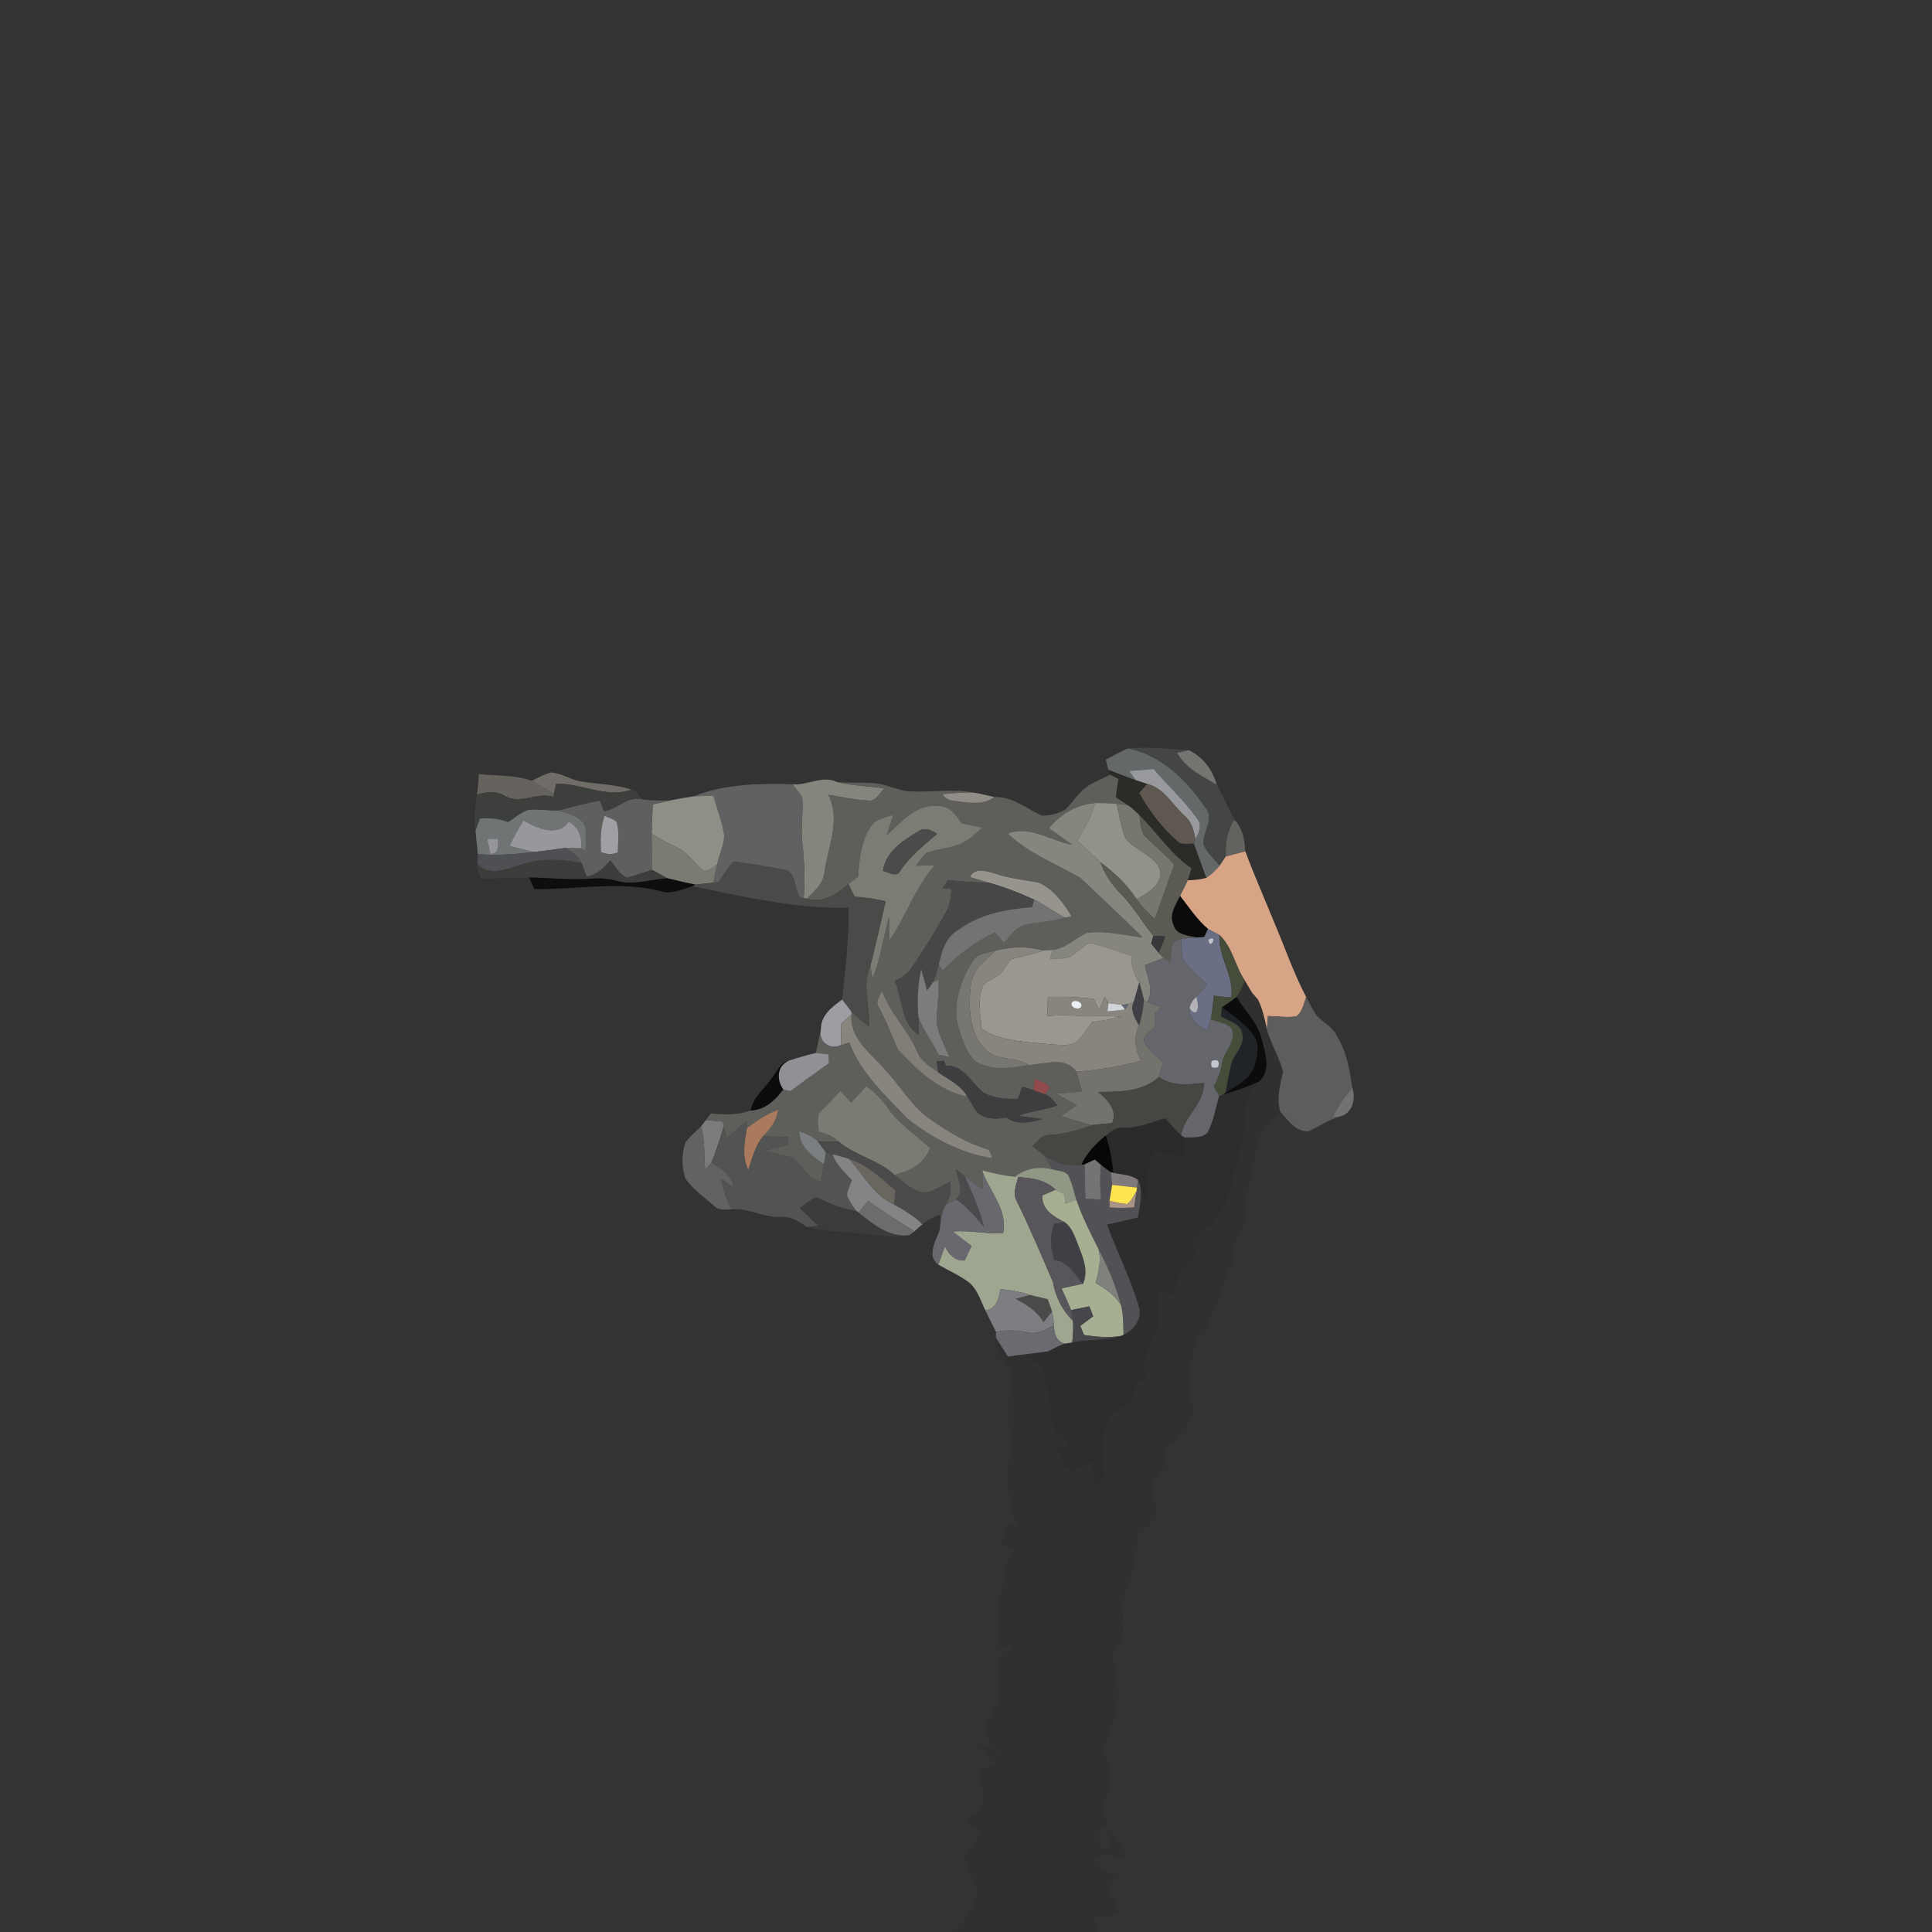 <?xml version="1.0" encoding="UTF-8" ?>
<!DOCTYPE svg PUBLIC "-//W3C//DTD SVG 1.1//EN" "http://www.w3.org/Graphics/SVG/1.1/DTD/svg11.dtd">
<svg width="512pt" height="512pt" viewBox="0 0 512 512" version="1.1" xmlns="http://www.w3.org/2000/svg">
<rect x="0" y="0" width="512" height="512" fill="#333333" stroke="none"/>
<g id="#444545ff">
<path fill="#444545" opacity="1.00" d=" M 298.85 198.35 C 304.24 197.86 309.66 198.43 315.05 198.80 C 314.27 198.97 312.72 199.32 311.94 199.49 C 314.16 203.59 318.59 205.68 322.44 207.95 C 324.19 210.95 325.48 214.18 327.13 217.23 C 325.19 220.11 324.75 223.57 324.85 226.97 C 324.32 227.79 323.77 228.60 323.22 229.41 C 321.69 227.65 319.90 226.02 318.94 223.85 C 318.53 220.85 321.31 217.91 320.08 215.02 C 315.06 207.39 308.18 200.19 298.85 198.35 Z" />
</g>
<g id="#656868ff">
<path fill="#656868" opacity="1.00" d=" M 293.03 201.31 C 294.95 200.29 296.87 199.26 298.85 198.35 C 308.18 200.19 315.06 207.39 320.08 215.02 C 321.31 217.91 318.53 220.85 318.94 223.85 C 319.90 226.02 321.69 227.65 323.22 229.41 C 322.21 230.67 320.99 231.74 319.67 232.66 C 318.58 229.61 317.46 226.58 316.35 223.54 L 316.80 222.49 C 317.65 220.72 318.75 218.64 317.19 216.89 C 313.86 212.13 309.47 208.22 305.73 203.79 C 303.57 203.98 301.40 204.15 299.25 204.31 C 299.83 205.12 300.41 205.94 301.00 206.77 C 298.54 205.92 296.12 204.94 293.69 204.01 C 293.45 203.11 293.23 202.21 293.03 201.31 Z" />
</g>
<g id="#757471fd">
<path fill="#757471" opacity="1.00" d=" M 311.94 199.49 C 312.72 199.32 314.27 198.97 315.05 198.80 C 318.78 200.60 321.35 203.99 322.44 207.95 C 318.59 205.68 314.16 203.59 311.94 199.49 Z" />
</g>
<g id="#98999cff">
<path fill="#98999c" opacity="1.00" d=" M 299.25 204.31 C 301.40 204.15 303.57 203.98 305.73 203.79 C 309.47 208.22 313.86 212.13 317.19 216.89 C 318.75 218.64 317.65 220.72 316.80 222.49 C 316.43 220.15 315.76 217.78 313.90 216.19 C 310.69 213.29 308.51 208.86 304.02 207.77 C 303.01 207.43 302.00 207.10 301.00 206.77 C 300.41 205.94 299.83 205.12 299.25 204.31 Z" />
</g>
<g id="#2b2b27ff">
<path fill="#2b2b27" opacity="1.00" d=" M 293.69 204.01 C 296.12 204.94 298.54 205.92 301.00 206.77 C 302.00 207.10 303.01 207.43 304.02 207.77 C 303.32 208.56 302.61 209.36 301.92 210.16 C 304.62 214.91 307.94 219.38 312.10 222.95 C 313.25 224.08 314.93 223.45 316.35 223.54 C 317.46 226.58 318.58 229.61 319.67 232.66 C 318.06 233.08 316.41 233.26 314.76 233.29 C 315.09 232.23 315.42 231.18 315.73 230.12 C 310.22 226.35 306.59 220.65 301.93 215.99 C 300.98 215.06 300.01 214.16 298.92 213.41 C 297.85 212.66 296.76 211.96 295.68 211.25 C 295.91 209.65 296.15 208.04 296.38 206.44 C 295.84 206.16 294.76 205.62 294.22 205.34 C 294.09 205.01 293.82 204.34 293.69 204.01 Z" />
</g>
<g id="#66635ffe">
<path fill="#66635f" opacity="1.00" d=" M 126.90 205.14 C 131.57 205.68 136.42 205.30 140.92 206.93 C 142.93 208.00 144.89 209.15 146.81 210.38 C 146.78 210.58 146.72 210.98 146.69 211.19 C 142.34 209.78 137.91 213.32 133.79 210.91 C 131.50 209.49 128.86 209.87 126.41 210.58 C 126.65 208.77 126.76 206.95 126.90 205.14 Z" />
</g>
<g id="#726f6af8">
<path fill="#726f6a" opacity="0.97" d=" M 140.92 206.93 C 142.56 206.09 144.20 205.20 145.99 204.71 C 148.83 204.86 151.25 206.68 154.05 207.10 C 158.48 207.84 163.06 207.83 167.37 209.25 C 160.71 211.68 154.10 207.47 147.34 207.73 C 147.15 208.61 146.97 209.49 146.81 210.38 C 144.89 209.15 142.93 208.00 140.92 206.93 Z" />
</g>
<g id="#84857cff">
<path fill="#84857c" opacity="1.00" d=" M 209.97 207.84 C 214.04 208.23 217.85 205.36 221.81 207.23 C 225.91 208.27 230.18 208.29 234.35 208.91 C 233.06 210.18 232.18 212.56 229.99 212.15 C 226.47 211.98 223.03 211.17 219.56 210.65 C 222.93 217.39 219.38 224.49 218.48 231.35 C 218.13 234.26 215.82 236.25 213.83 238.15 L 213.00 238.06 C 213.37 233.06 213.17 228.03 212.59 223.05 C 212.13 219.18 212.96 215.29 212.60 211.42 C 211.89 210.11 210.89 209.00 209.97 207.84 Z" />
</g>
<g id="#5e5e5bff">
<path fill="#5e5e5b" opacity="1.00" d=" M 287.72 208.71 C 289.71 207.29 292.01 206.37 294.22 205.34 C 294.76 205.62 295.84 206.16 296.38 206.44 C 296.15 208.04 295.91 209.65 295.68 211.25 C 296.76 211.96 297.85 212.66 298.92 213.41 C 297.90 213.23 296.88 213.10 295.86 213.00 C 293.97 212.87 292.08 212.80 290.18 212.82 C 285.37 213.19 281.01 215.78 277.99 219.48 C 280.04 220.93 282.10 222.38 284.13 223.87 C 278.47 222.89 272.94 218.61 267.11 220.91 C 272.59 226.19 279.87 228.90 286.34 232.67 C 291.83 237.92 297.44 243.05 302.82 248.43 C 297.93 247.87 293.02 246.54 288.09 247.20 C 284.99 248.54 282.55 251.27 279.07 251.74 C 278.18 251.81 277.29 251.85 276.40 251.89 C 272.34 250.72 268.07 250.86 264.00 251.90 C 261.83 252.54 259.03 252.56 257.77 254.78 C 254.25 260.15 252.16 267.06 254.34 273.36 C 255.61 276.73 256.68 281.24 260.69 282.26 C 264.55 283.66 268.69 282.97 272.61 282.23 C 276.80 282.11 282.28 279.76 285.23 284.00 C 285.78 285.74 286.24 287.50 286.72 289.27 C 284.39 289.53 282.05 289.71 279.71 289.78 C 281.61 290.77 283.48 291.82 285.36 292.88 C 283.98 293.84 282.61 294.81 281.24 295.78 C 283.93 296.58 286.61 297.48 289.35 298.17 C 285.67 299.66 281.82 300.57 277.86 300.79 C 275.94 300.77 274.91 302.61 273.66 303.76 C 274.69 304.56 275.72 305.38 276.75 306.20 C 277.54 307.41 278.27 308.67 279.02 309.92 C 275.46 309.00 271.81 309.55 268.91 311.85 C 266.01 311.55 263.17 310.93 260.37 310.19 L 260.49 310.83 C 260.52 312.29 260.49 313.75 260.48 315.21 C 258.87 314.05 257.23 312.91 255.65 311.71 C 254.87 311.08 254.10 310.45 253.33 309.83 C 253.80 312.44 255.78 315.63 253.35 317.83 C 252.43 318.33 251.50 318.79 250.59 319.29 C 251.77 317.44 252.23 315.33 251.75 313.18 C 249.87 314.19 247.99 315.25 245.96 315.95 C 242.29 316.43 239.72 313.33 237.05 311.37 C 241.05 310.39 245.04 308.37 246.48 304.23 C 242.71 300.77 238.26 297.94 235.31 293.66 C 233.74 291.38 231.79 289.41 229.51 287.84 C 228.26 289.34 226.90 290.76 225.55 292.18 C 224.59 291.13 223.64 290.09 222.68 289.05 C 221.10 290.93 219.33 292.65 217.61 294.40 C 216.11 295.82 217.01 298.11 216.95 299.91 C 218.90 300.37 220.79 301.12 222.26 302.54 C 220.42 302.53 218.58 302.53 216.75 302.52 C 215.39 301.14 213.59 300.39 211.80 299.76 C 211.82 303.91 215.22 306.44 218.33 308.51 C 218.08 310.05 217.86 311.60 217.62 313.15 C 214.06 312.65 212.72 308.95 210.18 306.94 C 207.63 306.01 204.92 305.64 202.29 305.02 C 204.41 304.45 206.55 303.90 208.68 303.38 C 208.73 302.87 208.83 301.86 208.88 301.35 C 206.66 301.26 204.44 301.19 202.22 301.14 C 204.17 299.17 205.87 296.90 206.23 294.06 C 203.20 295.21 200.51 297.02 197.93 298.96 C 197.91 298.52 197.87 297.63 197.85 297.19 C 196.01 298.63 194.25 300.15 192.50 301.70 C 192.26 300.66 192.01 299.63 191.79 298.59 C 191.74 298.26 191.63 297.59 191.57 297.25 C 190.07 297.11 188.57 296.97 187.07 296.83 C 187.39 296.40 188.03 295.53 188.35 295.09 C 191.89 295.36 195.51 295.59 198.90 294.30 C 202.75 294.16 205.40 291.59 207.59 288.71 C 208.06 288.82 209.01 289.04 209.48 289.15 C 212.86 286.65 216.24 284.17 219.68 281.76 C 219.64 281.17 219.58 279.98 219.55 279.39 C 218.43 279.26 217.32 279.14 216.20 279.05 C 216.67 276.97 217.13 274.89 217.55 272.80 C 216.87 276.13 219.91 278.32 222.86 276.94 C 223.42 276.77 224.53 276.43 225.08 276.26 C 228.08 284.42 234.72 290.30 240.50 296.48 C 247.03 301.58 254.72 305.70 262.99 306.94 C 262.78 306.39 262.35 305.28 262.13 304.72 C 256.40 303.09 251.27 299.95 246.41 296.57 C 241.35 292.96 238.35 287.34 234.06 282.96 C 230.44 278.81 225.05 275.04 225.68 268.81 L 225.59 268.04 C 227.07 269.46 228.65 270.77 230.24 272.06 C 230.70 266.60 228.24 261.09 230.70 255.81 C 230.81 256.67 231.03 258.41 231.14 259.28 C 233.55 254.12 233.96 248.36 235.64 242.96 C 235.63 245.11 235.61 247.26 235.62 249.41 C 240.05 242.94 242.50 235.25 247.73 229.31 C 246.07 229.36 244.41 229.40 242.75 229.42 C 243.71 228.22 244.46 226.78 245.76 225.91 C 248.67 224.91 251.82 224.80 254.66 223.59 C 256.83 222.59 258.54 220.88 260.32 219.34 C 258.48 218.96 256.63 218.58 254.79 218.20 C 253.42 215.91 251.56 213.48 248.57 213.59 C 242.80 212.95 238.91 217.87 235.01 221.27 C 235.57 219.49 236.15 217.72 236.72 215.95 C 234.96 216.59 233.00 216.90 231.49 218.07 C 228.28 222.03 227.74 227.35 227.41 232.25 C 226.56 232.93 225.70 233.62 224.85 234.30 C 221.79 236.97 218.09 239.40 213.83 238.15 C 215.82 236.25 218.13 234.26 218.48 231.35 C 219.38 224.49 222.93 217.39 219.56 210.65 C 223.03 211.17 226.47 211.98 229.99 212.15 C 232.18 212.56 233.06 210.18 234.35 208.91 C 230.18 208.29 225.91 208.27 221.81 207.23 C 224.87 207.57 227.95 207.30 231.02 207.50 C 234.80 207.60 238.15 209.79 241.95 209.75 C 247.36 209.93 252.81 209.03 258.18 210.06 C 255.38 210.00 252.58 210.18 249.80 210.49 C 250.47 211.58 251.61 212.17 252.87 212.24 C 256.42 212.66 260.43 213.55 263.54 211.22 C 268.33 211.05 271.99 214.29 276.10 216.15 C 278.27 216.21 280.53 215.62 282.38 214.48 C 284.31 212.70 285.59 210.29 287.72 208.71 M 257.07 232.43 C 258.74 232.93 260.41 233.43 262.09 233.93 C 258.49 233.82 254.88 233.72 251.31 233.21 C 250.80 233.93 250.29 234.66 249.79 235.39 C 250.38 235.43 251.56 235.51 252.14 235.56 C 252.08 237.70 251.83 239.88 250.69 241.75 C 247.92 246.84 244.79 251.74 241.54 256.53 C 240.54 258.20 238.83 259.18 237.13 259.99 C 239.25 264.69 238.69 271.25 243.48 274.25 C 243.48 272.73 243.48 271.21 243.40 269.70 C 244.85 273.14 247.07 276.18 248.73 279.51 C 249.69 279.71 250.64 279.90 251.60 280.10 C 250.39 277.05 248.59 274.14 248.19 270.84 C 248.26 267.09 248.89 263.36 248.75 259.60 C 248.37 259.78 247.61 260.15 247.23 260.33 C 247.89 258.80 248.38 257.20 248.80 255.58 C 249.05 255.98 249.54 256.79 249.79 257.19 C 253.83 253.08 258.50 249.61 263.68 247.07 C 264.46 247.99 265.25 248.91 266.04 249.83 C 267.84 248.01 269.39 245.46 272.11 245.00 C 275.44 244.33 278.89 244.23 282.14 243.16 C 282.59 243.08 283.49 242.94 283.94 242.86 C 281.86 239.28 279.16 235.62 275.27 233.92 C 271.35 233.21 267.35 232.79 263.56 231.47 C 261.51 230.89 258.16 229.82 257.07 232.43 M 232.92 267.01 C 234.91 270.56 236.32 274.36 237.92 278.08 C 242.89 283.49 248.82 289.09 256.23 290.63 L 256.05 290.07 C 257.15 291.64 257.83 293.48 259.12 294.93 C 261.27 296.66 264.12 296.66 266.69 296.12 C 269.51 298.22 273.02 297.55 276.13 296.55 C 274.04 296.26 271.94 296.01 269.85 295.72 C 273.19 294.37 276.84 294.25 280.19 292.95 C 279.24 291.84 278.41 290.50 276.96 290.02 C 277.28 289.51 277.91 288.49 278.23 287.98 C 277.02 287.08 275.67 286.39 274.23 285.96 C 274.14 286.69 273.96 288.16 273.87 288.89 C 272.88 288.57 271.89 288.30 270.90 288.03 C 270.53 289.09 270.16 290.14 269.79 291.20 C 266.65 291.30 263.32 291.11 260.54 289.50 C 257.39 286.96 255.39 282.22 250.70 282.46 C 250.55 282.12 250.25 281.43 250.10 281.09 C 249.64 281.14 248.73 281.25 248.27 281.30 C 248.39 282.25 248.52 283.22 248.65 284.18 C 246.56 282.72 244.17 281.30 243.14 278.84 C 240.73 273.02 235.89 268.65 233.80 262.64 C 233.10 263.99 231.84 265.49 232.92 267.01 Z" />
</g>
<g id="#3d3f3dff">
<path fill="#3d3f3d" opacity="1.00" d=" M 147.34 207.73 C 154.10 207.47 160.71 211.68 167.37 209.25 C 168.76 209.54 169.41 210.95 170.31 211.90 C 166.27 210.79 163.72 214.56 160.02 214.99 C 159.66 214.06 159.31 213.13 158.96 212.21 C 155.19 212.82 151.55 213.98 147.84 214.82 C 145.17 214.83 142.49 214.36 139.83 214.68 C 137.93 215.42 136.35 216.74 134.67 217.87 C 132.27 216.95 129.72 216.70 127.17 216.95 C 126.77 218.04 126.38 219.13 126.01 220.23 C 125.53 217.01 125.81 213.76 126.41 210.58 C 128.86 209.87 131.50 209.49 133.79 210.91 C 137.91 213.32 142.34 209.78 146.69 211.19 C 146.72 210.98 146.78 210.58 146.81 210.38 C 146.97 209.49 147.15 208.61 147.34 207.73 Z" />
</g>
<g id="#606160ff">
<path fill="#606160" opacity="1.00" d=" M 183.77 211.05 C 192.11 207.72 201.13 207.61 209.97 207.84 C 210.89 209.00 211.89 210.11 212.60 211.42 C 212.96 215.29 212.13 219.18 212.59 223.05 C 213.17 228.03 213.37 233.06 213.00 238.06 C 212.68 237.95 212.04 237.72 211.72 237.60 C 210.76 235.28 210.86 231.99 208.49 230.60 C 203.82 229.71 199.11 228.86 194.38 228.36 C 192.83 229.91 191.79 231.87 190.54 233.65 C 190.15 233.72 189.39 233.86 189.00 233.93 C 189.33 232.31 189.65 230.70 190.05 229.10 C 190.56 226.51 191.83 224.06 191.93 221.41 C 191.41 217.78 190.00 214.36 189.03 210.85 C 187.27 210.91 185.52 210.95 183.77 211.05 Z" />
</g>
<g id="#5f5851ff">
<path fill="#5f5851" opacity="1.00" d=" M 304.02 207.77 C 308.51 208.86 310.69 213.29 313.90 216.19 C 315.76 217.78 316.43 220.15 316.80 222.49 L 316.35 223.54 C 314.93 223.45 313.25 224.08 312.10 222.95 C 307.94 219.38 304.62 214.91 301.92 210.16 C 302.61 209.36 303.32 208.56 304.02 207.77 Z" />
</g>
<g id="#908c86fe">
<path fill="#908c86" opacity="1.00" d=" M 249.80 210.49 C 252.58 210.18 255.38 210.00 258.18 210.06 C 259.98 210.36 261.74 210.85 263.54 211.22 C 260.43 213.55 256.42 212.66 252.87 212.24 C 251.61 212.17 250.47 211.58 249.80 210.49 Z" />
</g>
<g id="#8e9087ff">
<path fill="#8e9087" opacity="1.00" d=" M 178.01 212.04 C 179.92 211.67 181.84 211.34 183.77 211.05 C 185.52 210.95 187.27 210.91 189.03 210.85 C 190.00 214.36 191.41 217.78 191.93 221.41 C 191.83 224.06 190.56 226.51 190.05 229.10 C 188.88 229.72 187.81 231.04 186.35 230.73 C 183.95 228.83 182.37 225.91 179.50 224.63 C 177.16 223.51 174.84 222.36 172.69 220.92 C 172.71 218.32 172.86 215.73 173.01 213.15 C 174.68 212.77 176.34 212.39 178.01 212.04 Z" />
</g>
<g id="#5f605dff">
<path fill="#5f605d" opacity="1.00" d=" M 147.84 214.82 C 151.55 213.98 155.19 212.82 158.96 212.21 C 159.31 213.13 159.66 214.06 160.02 214.99 C 163.72 214.56 166.27 210.79 170.31 211.90 C 172.87 212.12 175.45 212.28 178.01 212.04 C 176.34 212.39 174.68 212.77 173.01 213.15 C 172.86 215.73 172.71 218.32 172.69 220.92 C 172.74 224.12 172.80 227.32 172.79 230.52 C 170.58 231.20 168.43 232.04 166.18 232.58 C 164.15 231.84 163.12 229.58 161.73 228.05 C 160.04 230.00 158.12 231.86 155.49 232.36 C 155.05 231.14 154.60 229.94 154.14 228.74 C 153.33 226.82 151.50 225.76 149.82 224.72 C 151.20 224.68 152.59 224.72 153.97 224.82 C 154.26 225.00 154.85 225.37 155.15 225.55 C 155.19 223.29 155.59 220.97 155.04 218.75 C 153.62 216.21 150.40 215.61 147.84 214.82 M 160.20 216.22 C 159.17 219.32 159.05 222.59 159.30 225.82 C 160.76 226.36 162.29 226.60 163.73 225.84 C 163.75 223.18 164.19 220.42 163.40 217.83 C 162.53 216.98 161.27 216.73 160.20 216.22 Z" />
</g>
<g id="#7c7c75ff">
<path fill="#7c7c75" opacity="1.00" d=" M 235.01 221.27 C 238.91 217.87 242.80 212.95 248.57 213.59 C 251.56 213.48 253.42 215.91 254.79 218.20 C 256.63 218.58 258.48 218.96 260.32 219.34 C 258.54 220.88 256.83 222.59 254.66 223.59 C 251.82 224.80 248.67 224.91 245.76 225.91 C 244.46 226.78 243.71 228.22 242.75 229.42 C 244.41 229.40 246.07 229.36 247.73 229.31 C 242.50 235.25 240.05 242.94 235.62 249.41 C 235.61 247.26 235.63 245.11 235.64 242.96 C 233.96 248.36 233.55 254.12 231.14 259.28 C 231.03 258.41 230.81 256.67 230.70 255.81 C 232.08 250.16 233.44 244.51 234.70 238.84 C 231.99 238.23 229.25 237.77 226.48 237.65 C 225.93 236.53 225.38 235.41 224.85 234.30 C 225.70 233.62 226.56 232.93 227.41 232.25 C 227.74 227.35 228.28 222.03 231.49 218.07 C 233.00 216.90 234.96 216.59 236.72 215.95 C 236.15 217.72 235.57 219.49 235.01 221.27 M 243.39 220.32 C 239.35 222.69 234.68 225.75 233.99 230.79 C 235.50 231.15 237.69 232.74 238.65 230.65 C 241.25 226.82 244.88 223.97 248.35 220.98 C 246.86 220.03 245.04 219.09 243.39 220.32 Z" />
</g>
<g id="#86867eff">
<path fill="#86867e" opacity="1.00" d=" M 277.99 219.48 C 281.01 215.78 285.37 213.19 290.18 212.82 C 289.25 216.42 287.38 219.65 285.42 222.77 C 287.53 224.64 289.62 226.54 291.63 228.53 C 292.75 231.73 294.71 234.52 297.07 236.93 C 300.37 240.27 302.71 244.37 305.64 248.02 C 305.50 248.52 305.21 249.54 305.07 250.05 C 305.74 250.89 306.42 251.72 307.11 252.55 C 307.43 252.89 308.07 253.56 308.39 253.90 C 306.72 254.51 305.06 255.14 303.41 255.80 C 303.96 258.99 306.06 262.53 303.93 265.57 L 303.15 265.04 C 302.75 263.47 302.40 261.90 301.91 260.37 C 300.49 258.26 299.67 255.85 300.00 253.30 C 296.19 252.21 292.51 250.61 288.61 249.88 C 286.81 250.94 285.33 252.46 283.57 253.58 C 281.88 254.22 280.01 253.93 278.25 254.05 C 278.45 253.47 278.86 252.32 279.07 251.74 C 282.55 251.27 284.99 248.54 288.09 247.20 C 293.02 246.54 297.93 247.87 302.82 248.43 C 297.44 243.05 291.83 237.92 286.34 232.67 C 279.87 228.90 272.59 226.19 267.11 220.91 C 272.94 218.61 278.47 222.89 284.13 223.87 C 282.10 222.38 280.04 220.93 277.99 219.48 Z" />
</g>
<g id="#91938bff">
<path fill="#91938b" opacity="1.00" d=" M 290.18 212.82 C 292.08 212.80 293.97 212.87 295.86 213.00 C 296.71 216.03 297.08 219.21 298.26 222.14 C 300.84 225.43 305.81 226.49 307.46 230.56 C 308.21 234.41 304.08 236.75 301.22 238.33 C 298.73 234.43 295.33 231.26 291.63 228.53 C 289.62 226.54 287.53 224.64 285.42 222.77 C 287.38 219.65 289.25 216.42 290.18 212.82 Z" />
</g>
<g id="#76776eff">
<path fill="#76776e" opacity="1.00" d=" M 295.86 213.00 C 296.88 213.10 297.90 213.23 298.92 213.41 C 300.01 214.16 300.98 215.06 301.93 215.99 C 302.32 218.07 302.12 220.60 303.92 222.09 C 306.37 224.42 308.95 226.61 311.23 229.12 C 309.42 233.91 307.83 238.78 306.02 243.57 C 304.28 241.95 302.59 240.27 301.22 238.33 C 304.08 236.75 308.21 234.41 307.46 230.56 C 305.81 226.49 300.84 225.43 298.26 222.14 C 297.08 219.21 296.71 216.03 295.86 213.00 Z" />
</g>
<g id="#717475ff">
<path fill="#717475" opacity="1.00" d=" M 134.67 217.87 C 136.35 216.74 137.93 215.42 139.83 214.68 C 142.49 214.36 145.17 214.83 147.84 214.82 C 150.40 215.61 153.62 216.21 155.04 218.75 C 155.59 220.97 155.19 223.29 155.15 225.55 C 154.85 225.37 154.26 225.00 153.97 224.82 C 154.36 221.87 153.36 219.24 150.74 217.73 C 147.84 221.98 142.20 219.49 138.72 217.39 C 137.39 219.62 136.15 221.89 135.01 224.21 C 137.15 224.70 139.28 225.28 141.42 225.78 C 136.52 226.42 131.56 226.74 126.62 226.36 C 126.47 224.31 126.18 222.27 126.01 220.23 C 126.38 219.13 126.77 218.04 127.17 216.95 C 129.72 216.70 132.27 216.95 134.67 217.87 M 129.10 222.28 C 129.39 223.62 129.67 224.96 129.95 226.30 C 132.33 226.31 131.96 223.95 132.06 222.27 C 131.32 222.27 129.84 222.28 129.10 222.28 Z" />
</g>
<g id="#a19fa3ff">
<path fill="#a19fa3" opacity="1.00" d=" M 160.20 216.22 C 161.27 216.73 162.53 216.98 163.40 217.83 C 164.19 220.42 163.75 223.18 163.73 225.84 C 162.29 226.60 160.76 226.36 159.30 225.82 C 159.05 222.59 159.17 219.32 160.20 216.22 Z" />
</g>
<g id="#5b5b54ff">
<path fill="#5b5b54" opacity="1.00" d=" M 301.93 215.99 C 306.59 220.65 310.22 226.35 315.73 230.12 C 315.42 231.18 315.09 232.23 314.76 233.29 C 314.14 234.70 313.43 236.06 312.73 237.43 C 311.61 239.75 309.75 242.33 310.96 245.00 C 311.57 247.76 314.84 247.88 317.08 248.45 C 315.71 248.54 314.34 248.66 312.99 248.81 C 309.86 249.25 310.45 252.64 310.21 254.97 C 309.60 254.62 308.99 254.26 308.39 253.90 C 308.07 253.56 307.43 252.89 307.11 252.55 C 307.68 251.08 308.24 249.61 308.82 248.15 C 308.02 248.11 306.43 248.05 305.64 248.02 C 302.71 244.37 300.37 240.27 297.07 236.93 C 294.71 234.52 292.75 231.73 291.63 228.53 C 295.33 231.26 298.73 234.43 301.22 238.33 C 302.59 240.27 304.28 241.95 306.02 243.57 C 307.83 238.78 309.42 233.91 311.23 229.12 C 308.95 226.61 306.37 224.42 303.92 222.09 C 302.12 220.60 302.32 218.07 301.93 215.99 Z" />
</g>
<g id="#98989cff">
<path fill="#98989c" opacity="1.00" d=" M 138.72 217.39 C 142.20 219.49 147.84 221.98 150.74 217.73 C 153.36 219.24 154.36 221.87 153.97 224.82 C 152.59 224.72 151.20 224.68 149.82 224.72 C 147.02 225.06 144.23 225.54 141.42 225.78 C 139.28 225.28 137.15 224.70 135.01 224.21 C 136.15 221.89 137.39 219.62 138.72 217.39 Z" />
</g>
<g id="#64625eff">
<path fill="#64625e" opacity="1.00" d=" M 324.85 226.97 C 324.75 223.57 325.19 220.11 327.13 217.23 C 329.36 219.53 329.84 222.57 330.02 225.63 C 328.29 226.07 326.57 226.51 324.85 226.97 Z" />
</g>
<g id="#494c4aff">
<path fill="#494c4a" opacity="1.00" d=" M 243.39 220.32 C 245.04 219.09 246.86 220.03 248.35 220.98 C 244.88 223.97 241.25 226.82 238.65 230.65 C 237.69 232.74 235.50 231.15 233.99 230.79 C 234.68 225.75 239.35 222.69 243.39 220.32 Z" />
</g>
<g id="#7a7c74ff">
<path fill="#7a7c74" opacity="1.00" d=" M 172.69 220.92 C 174.84 222.36 177.16 223.51 179.50 224.63 C 182.37 225.91 183.95 228.83 186.35 230.73 C 187.81 231.04 188.88 229.72 190.05 229.10 C 189.65 230.70 189.33 232.31 189.00 233.93 C 187.42 234.10 185.84 234.23 184.27 234.43 C 181.78 233.91 179.30 233.37 176.84 232.74 C 175.50 231.98 174.14 231.25 172.79 230.52 C 172.80 227.32 172.74 224.12 172.69 220.92 Z" />
</g>
<g id="#969599ff">
<path fill="#969599" opacity="1.00" d=" M 129.10 222.28 C 129.84 222.28 131.32 222.27 132.06 222.27 C 131.96 223.95 132.33 226.31 129.95 226.30 C 129.67 224.96 129.39 223.62 129.10 222.28 Z" />
</g>
<g id="#4f5053ff">
<path fill="#4f5053" opacity="1.00" d=" M 141.42 225.78 C 144.23 225.54 147.02 225.06 149.82 224.72 C 151.50 225.76 153.33 226.82 154.14 228.74 C 148.87 227.63 143.31 227.39 138.14 229.15 C 134.37 230.24 129.63 232.46 126.47 228.86 C 126.51 228.24 126.59 226.98 126.62 226.36 C 131.56 226.74 136.52 226.42 141.42 225.78 Z" />
</g>
<g id="#d7a586ff">
<path fill="#d7a586" opacity="1.00" d=" M 324.85 226.97 C 326.57 226.51 328.29 226.07 330.02 225.63 C 332.37 231.94 335.10 238.09 337.63 244.33 C 340.48 250.96 342.79 257.84 346.16 264.25 C 345.48 265.99 345.20 268.16 343.57 269.33 C 341.07 269.75 338.52 269.29 336.01 269.26 C 335.91 270.45 335.82 271.64 335.75 272.84 C 335.19 270.11 334.61 267.37 333.36 264.86 C 332.97 264.40 332.18 263.50 331.79 263.05 C 331.17 262.00 330.55 260.97 329.94 259.93 C 327.29 256.09 326.66 251.03 323.15 247.78 C 322.14 247.23 321.12 246.72 320.12 246.17 C 317.19 243.68 315.08 240.43 312.73 237.43 C 313.43 236.06 314.14 234.70 314.76 233.29 C 316.41 233.26 318.06 233.08 319.67 232.66 C 320.99 231.74 322.21 230.67 323.22 229.41 C 323.77 228.60 324.32 227.79 324.85 226.97 Z" />
</g>
<g id="#3e3d3bff">
<path fill="#3e3d3b" opacity="1.00" d=" M 138.14 229.15 C 143.31 227.39 148.87 227.63 154.14 228.74 C 154.60 229.94 155.05 231.14 155.49 232.36 C 158.12 231.86 160.04 230.00 161.73 228.05 C 163.12 229.58 164.15 231.84 166.18 232.58 C 168.43 232.04 170.58 231.20 172.79 230.52 C 174.14 231.25 175.50 231.98 176.84 232.74 C 172.40 233.00 167.91 234.71 163.49 233.44 C 161.39 232.90 159.21 232.65 157.04 232.83 C 151.42 233.26 145.80 232.64 140.18 232.53 C 135.91 232.51 131.64 232.89 127.37 232.79 C 127.13 231.98 126.65 230.37 126.41 229.57 L 126.47 228.86 C 129.63 232.46 134.37 230.24 138.14 229.15 Z" />
</g>
<g id="#4a4b49ff">
<path fill="#4a4b49" opacity="1.00" d=" M 194.38 228.36 C 199.11 228.86 203.82 229.71 208.49 230.60 C 210.86 231.99 210.76 235.28 211.72 237.60 C 212.04 237.72 212.68 237.95 213.00 238.06 L 213.83 238.15 C 218.09 239.40 221.79 236.97 224.85 234.30 C 225.38 235.41 225.93 236.53 226.48 237.65 C 229.25 237.77 231.99 238.23 234.70 238.84 C 233.44 244.51 232.08 250.16 230.70 255.81 C 228.24 261.09 230.70 266.60 230.24 272.06 C 228.65 270.77 227.07 269.46 225.59 268.04 C 224.79 266.99 223.99 265.93 223.18 264.89 C 223.99 256.80 225.07 248.70 224.85 240.55 C 210.86 240.88 197.13 237.62 183.50 234.86 L 184.27 234.43 C 185.84 234.23 187.42 234.10 189.00 233.93 C 189.39 233.86 190.15 233.72 190.54 233.65 C 191.79 231.87 192.83 229.91 194.38 228.36 Z" />
<path fill="#4a4b49" opacity="1.00" d=" M 269.13 344.22 C 270.41 343.86 271.69 343.49 272.99 343.17 C 274.54 343.56 276.08 343.93 277.64 344.29 C 278.05 345.36 278.45 346.44 278.81 347.54 C 278.04 348.49 277.28 349.45 276.53 350.41 C 274.91 347.46 272.00 345.74 269.13 344.22 Z" />
</g>
<g id="#96948cff">
<path fill="#96948c" opacity="1.00" d=" M 257.07 232.43 C 258.16 229.82 261.51 230.89 263.56 231.47 C 267.35 232.79 271.35 233.21 275.27 233.92 C 279.16 235.62 281.86 239.28 283.94 242.86 C 283.49 242.94 282.59 243.08 282.14 243.16 C 279.41 241.66 276.86 239.84 274.09 238.42 C 270.21 236.63 266.20 235.10 262.09 233.93 C 260.41 233.43 258.74 232.93 257.07 232.43 Z" />
</g>
<g id="#010101bd">
<path fill="#010101" opacity="0.74" d=" M 157.04 232.83 C 159.21 232.65 161.39 232.90 163.49 233.44 C 167.91 234.71 172.40 233.00 176.84 232.74 C 179.30 233.37 181.78 233.91 184.27 234.43 L 183.50 234.86 C 181.14 235.66 178.70 236.64 176.17 236.45 C 164.92 233.24 153.14 235.78 141.64 235.62 C 141.16 234.59 140.67 233.56 140.18 232.53 C 145.80 232.64 151.42 233.26 157.04 232.83 Z" />
</g>
<g id="#464746ff">
<path fill="#464746" opacity="1.00" d=" M 251.31 233.21 C 254.88 233.72 258.49 233.82 262.09 233.93 C 266.20 235.10 270.21 236.63 274.09 238.42 C 273.95 238.91 273.65 239.91 273.51 240.40 C 266.76 240.97 259.85 242.11 254.29 246.26 C 250.73 248.02 249.57 252.00 248.80 255.58 C 248.38 257.20 247.89 258.80 247.23 260.33 C 246.84 260.88 246.05 261.98 245.66 262.53 C 245.17 260.61 244.66 258.69 244.14 256.78 C 243.20 261.02 243.01 265.38 243.40 269.70 C 243.48 271.21 243.48 272.73 243.48 274.25 C 238.69 271.25 239.25 264.69 237.13 259.99 C 238.83 259.18 240.54 258.20 241.54 256.53 C 244.79 251.74 247.92 246.84 250.69 241.75 C 251.83 239.88 252.08 237.70 252.14 235.56 C 251.56 235.51 250.38 235.43 249.79 235.39 C 250.29 234.66 250.80 233.93 251.31 233.21 Z" />
</g>
<g id="#727473ff">
<path fill="#727473" opacity="1.00" d=" M 274.09 238.42 C 276.86 239.84 279.41 241.66 282.14 243.16 C 278.89 244.23 275.44 244.33 272.11 245.00 C 269.39 245.46 267.84 248.01 266.04 249.83 C 265.25 248.91 264.46 247.99 263.68 247.07 C 258.50 249.61 253.83 253.08 249.79 257.19 C 249.54 256.79 249.05 255.98 248.80 255.58 C 249.57 252.00 250.73 248.02 254.29 246.26 C 259.85 242.11 266.76 240.97 273.51 240.40 C 273.65 239.91 273.95 238.91 274.09 238.42 Z" />
</g>
<g id="#020101c6">
<path fill="#020101" opacity="0.78" d=" M 310.96 245.00 C 309.75 242.33 311.61 239.75 312.73 237.43 C 315.08 240.43 317.19 243.68 320.12 246.17 C 319.87 246.72 319.39 247.80 319.15 248.34 C 318.63 248.37 317.59 248.42 317.08 248.45 C 314.84 247.88 311.57 247.76 310.96 245.00 Z" />
</g>
<g id="#6b6f85ff">
<path fill="#6b6f85" opacity="1.00" d=" M 320.12 246.17 C 321.12 246.72 322.14 247.23 323.15 247.78 C 322.80 253.62 327.10 258.51 326.29 264.33 C 324.74 264.25 323.20 264.09 321.68 263.85 C 321.46 265.95 321.23 268.05 320.88 270.14 C 320.56 271.13 320.24 272.13 319.89 273.12 C 317.59 271.76 315.01 270.04 315.23 267.01 C 315.42 268.05 317.19 269.07 317.38 267.42 C 317.59 266.31 317.32 265.20 317.08 264.13 C 318.03 263.09 318.98 262.04 319.93 261.00 C 317.81 258.81 315.42 256.85 313.61 254.39 C 313.05 252.58 313.11 250.67 312.99 248.81 C 314.34 248.66 315.71 248.54 317.08 248.45 C 317.59 248.42 318.63 248.37 319.15 248.34 C 319.39 247.80 319.87 246.72 320.12 246.17 M 320.24 248.98 C 320.41 252.31 323.20 247.40 320.24 248.98 Z" />
</g>
<g id="#36383aff">
<path fill="#36383a" opacity="1.00" d=" M 305.64 248.02 C 306.43 248.05 308.02 248.11 308.82 248.15 C 308.24 249.61 307.68 251.08 307.11 252.55 C 306.42 251.72 305.74 250.89 305.07 250.05 C 305.21 249.54 305.50 248.52 305.64 248.02 Z" />
</g>
<g id="#454d3afc">
<path fill="#454d3a" opacity="1.00" d=" M 323.15 247.78 C 326.66 251.03 327.29 256.09 329.94 259.93 C 329.26 261.38 328.56 262.83 327.74 264.21 C 326.46 265.18 325.12 266.07 323.80 266.97 C 323.73 267.76 323.68 268.56 323.62 269.35 C 325.63 270.64 329.03 271.21 329.22 274.07 C 329.98 276.90 327.39 278.95 326.51 281.40 C 325.67 284.09 325.41 286.91 324.71 289.64 L 323.98 290.12 L 323.08 290.42 C 322.58 289.59 322.09 288.77 321.60 287.94 C 322.63 286.10 323.45 284.15 323.81 282.06 C 324.13 278.67 327.85 276.12 326.37 272.53 C 324.98 271.06 322.69 270.90 320.88 270.14 C 321.23 268.05 321.46 265.95 321.68 263.85 C 323.20 264.09 324.74 264.25 326.29 264.33 C 327.10 258.51 322.80 253.62 323.15 247.78 Z" />
</g>
<g id="#99978fff">
<path fill="#99978f" opacity="1.00" d=" M 288.61 249.88 C 292.51 250.61 296.19 252.21 300.00 253.30 C 299.67 255.85 300.49 258.26 301.91 260.37 C 301.47 262.07 300.97 263.75 300.49 265.44 C 300.12 265.61 299.37 265.96 298.99 266.13 C 298.55 266.17 297.66 266.25 297.22 266.29 C 296.07 266.15 294.92 266.00 293.78 265.84 C 293.52 265.40 293.00 264.52 292.74 264.08 C 292.34 265.13 291.94 266.18 291.53 267.23 C 291.50 267.31 291.43 267.49 291.40 267.57 L 291.33 267.74 C 290.81 266.72 290.31 265.70 289.81 264.69 C 285.78 264.24 281.73 264.09 277.69 264.22 C 277.65 265.90 277.60 267.57 277.52 269.24 C 280.81 268.97 284.11 268.99 287.40 269.34 C 287.48 269.34 287.63 269.34 287.71 269.35 C 290.85 269.24 293.99 269.20 297.13 269.44 C 294.59 270.08 292.02 270.56 289.42 270.86 C 288.08 272.68 286.87 274.64 285.21 276.19 C 283.39 277.31 281.11 276.84 279.09 276.82 C 272.69 276.10 265.85 276.28 260.20 272.71 C 259.80 268.98 259.02 265.04 260.37 261.41 C 261.18 260.14 262.79 259.70 263.95 258.82 C 265.87 257.81 266.61 255.63 268.07 254.16 C 270.86 253.45 273.70 252.93 276.40 251.89 C 277.29 251.85 278.18 251.81 279.07 251.74 C 278.86 252.32 278.45 253.47 278.25 254.05 C 280.01 253.93 281.88 254.22 283.57 253.58 C 285.33 252.46 286.81 250.94 288.61 249.88 Z" />
</g>
<g id="#64666bff">
<path fill="#64666b" opacity="1.00" d=" M 310.21 254.97 C 310.45 252.64 309.86 249.25 312.99 248.81 C 313.11 250.67 313.05 252.58 313.61 254.39 C 315.42 256.85 317.81 258.81 319.93 261.00 C 318.98 262.04 318.03 263.09 317.08 264.13 C 316.15 264.91 315.53 265.87 315.23 267.01 C 315.01 270.04 317.59 271.76 319.89 273.12 C 320.24 272.13 320.56 271.13 320.88 270.14 C 322.69 270.90 324.98 271.06 326.37 272.53 C 327.85 276.12 324.13 278.67 323.81 282.06 C 323.45 284.15 322.63 286.10 321.60 287.94 C 322.09 288.77 322.58 289.59 323.08 290.42 C 322.17 293.67 321.61 297.08 320.05 300.09 C 318.52 301.78 316.03 301.30 314.00 301.47 L 313.00 300.87 C 313.81 295.73 319.20 292.39 319.06 287.02 C 315.02 287.36 310.62 288.02 307.16 285.39 C 307.50 284.11 307.86 282.84 308.21 281.57 C 306.52 280.00 304.60 278.57 303.44 276.54 C 302.39 274.53 304.84 273.37 305.99 272.18 C 306.01 270.97 306.03 269.76 306.04 268.55 C 306.64 267.97 307.24 267.41 307.85 266.84 C 306.53 266.43 305.22 266.05 303.93 265.57 C 306.06 262.53 303.96 258.99 303.41 255.80 C 305.06 255.14 306.72 254.51 308.39 253.90 C 308.99 254.26 309.60 254.62 310.21 254.97 M 321.12 281.13 C 320.63 282.75 321.20 283.31 322.82 282.81 C 323.31 281.18 322.74 280.62 321.12 281.13 Z" />
</g>
<g id="#c0c2caff">
<path fill="#c0c2ca" opacity="1.00" d=" M 320.24 248.98 C 323.20 247.40 320.41 252.31 320.24 248.98 Z" />
</g>
<g id="#88857fff">
<path fill="#88857f" opacity="1.00" d=" M 264.00 251.90 C 268.07 250.86 272.34 250.72 276.40 251.89 C 273.70 252.93 270.86 253.45 268.07 254.16 C 266.61 255.63 265.87 257.81 263.95 258.82 C 262.79 259.70 261.18 260.14 260.37 261.41 C 259.02 265.04 259.80 268.98 260.20 272.71 C 265.85 276.28 272.69 276.10 279.09 276.82 C 281.11 276.84 283.39 277.31 285.21 276.19 C 286.87 274.64 288.08 272.68 289.42 270.86 C 292.02 270.56 294.59 270.08 297.13 269.44 C 293.99 269.20 290.85 269.24 287.71 269.35 L 287.40 269.34 C 284.11 268.99 280.81 268.97 277.52 269.24 C 277.60 267.57 277.65 265.90 277.69 264.22 C 281.73 264.09 285.78 264.24 289.81 264.69 C 290.31 265.70 290.81 266.72 291.33 267.74 L 291.40 267.57 C 291.43 267.49 291.50 267.31 291.53 267.23 C 291.94 266.18 292.34 265.13 292.74 264.08 C 293.00 264.52 293.52 265.40 293.78 265.84 C 293.70 266.39 293.53 267.49 293.45 268.04 C 295.04 267.91 296.64 267.78 298.22 267.52 C 298.42 267.18 298.80 266.48 298.99 266.13 C 299.37 265.96 300.12 265.61 300.49 265.44 C 299.40 267.71 300.81 269.82 301.88 271.77 C 300.31 274.87 300.88 278.15 302.32 281.16 C 296.73 282.67 291.00 283.58 285.23 284.00 C 282.28 279.76 276.80 282.11 272.61 282.23 C 269.10 279.78 264.00 281.37 261.03 277.98 C 256.71 273.64 256.65 266.88 257.26 261.19 C 257.65 257.08 261.03 254.32 264.00 251.90 M 280.27 265.28 C 280.81 265.82 280.81 265.82 280.27 265.28 M 284.08 265.63 C 283.39 266.95 285.69 267.81 286.51 266.88 C 287.14 265.59 284.87 264.73 284.08 265.63 M 280.25 267.24 C 280.80 267.79 280.80 267.79 280.25 267.24 Z" />
</g>
<g id="#777670ff">
<path fill="#777670" opacity="1.00" d=" M 257.77 254.78 C 259.03 252.56 261.83 252.54 264.00 251.90 C 261.03 254.32 257.65 257.08 257.26 261.19 C 256.65 266.88 256.71 273.64 261.03 277.98 C 264.00 281.37 269.10 279.78 272.61 282.23 C 268.69 282.97 264.55 283.66 260.69 282.26 C 256.68 281.24 255.61 276.73 254.34 273.36 C 252.16 267.06 254.25 260.15 257.77 254.78 Z" />
</g>
<g id="#7b7c7cff">
<path fill="#7b7c7c" opacity="1.00" d=" M 243.40 269.70 C 243.01 265.38 243.20 261.02 244.14 256.78 C 244.66 258.69 245.17 260.61 245.66 262.53 C 246.05 261.98 246.84 260.88 247.23 260.33 C 247.61 260.15 248.37 259.78 248.75 259.60 C 248.89 263.36 248.26 267.09 248.19 270.84 C 248.59 274.14 250.39 277.05 251.60 280.10 C 250.64 279.90 249.69 279.71 248.73 279.51 C 247.07 276.18 244.85 273.14 243.40 269.70 Z" />
</g>
<g id="#3f3f45ff">
<path fill="#3f3f45" opacity="1.00" d=" M 301.91 260.37 C 302.40 261.90 302.75 263.47 303.15 265.04 C 302.94 267.31 302.57 269.58 301.88 271.77 C 300.81 269.82 299.40 267.71 300.49 265.44 C 300.97 263.75 301.47 262.07 301.91 260.37 Z" />
<path fill="#3f3f45" opacity="1.00" d=" M 279.33 324.39 C 280.01 324.25 281.37 323.96 282.05 323.82 C 284.01 325.12 284.73 327.44 285.58 329.51 C 286.85 332.93 288.67 336.63 286.99 340.25 C 284.79 337.78 283.10 334.23 279.39 333.92 C 278.35 330.81 278.21 327.51 279.33 324.39 Z" />
</g>
<g id="#00000013">
<path fill="#000000" opacity="0.07" d=" M 327.74 264.21 C 328.56 262.83 329.26 261.38 329.94 259.93 C 330.55 260.97 331.17 262.00 331.79 263.05 C 332.18 263.50 332.97 264.40 333.36 264.86 C 334.61 267.37 335.19 270.11 335.75 272.84 C 336.78 276.71 339.04 280.13 340.02 284.02 C 339.30 287.51 338.23 290.99 339.26 294.57 C 337.08 296.95 334.33 299.09 333.19 302.21 C 332.48 305.84 332.50 309.61 331.23 313.14 C 329.97 316.62 330.44 320.37 329.80 323.95 C 328.63 327.55 325.47 330.76 326.85 334.80 C 323.84 337.99 324.68 342.77 322.21 346.23 C 320.93 348.17 320.36 350.42 320.03 352.69 C 318.71 353.61 316.80 354.23 316.64 356.09 C 315.51 362.24 314.60 368.73 316.61 374.82 C 314.04 378.11 311.94 381.95 308.22 384.13 C 308.64 385.41 309.07 386.69 309.50 387.97 C 307.98 389.64 305.91 391.09 305.29 393.36 C 305.32 396.03 306.52 398.58 306.39 401.27 C 305.93 403.79 303.34 404.99 301.59 406.55 C 301.32 411.69 300.34 416.77 298.53 421.60 C 297.01 425.46 298.18 429.62 297.69 433.61 C 297.00 435.38 295.67 436.80 294.53 438.31 C 295.71 443.21 297.07 448.40 295.73 453.42 C 294.69 457.06 293.66 460.75 291.74 464.05 C 295.48 467.40 294.39 472.78 293.09 477.00 C 292.13 479.34 293.08 481.76 293.75 484.04 C 292.96 484.29 292.17 484.54 291.39 484.81 C 291.45 486.44 291.46 488.08 291.45 489.72 C 292.40 489.88 293.35 490.04 294.31 490.21 C 293.99 488.70 293.69 487.19 293.41 485.69 C 296.13 487.00 297.40 489.81 298.83 492.30 C 295.70 492.21 291.40 490.09 289.59 493.75 C 291.68 495.04 293.80 496.32 295.91 497.61 C 295.13 498.42 294.36 499.24 293.59 500.06 C 294.49 502.11 295.44 504.14 296.50 506.12 C 294.85 508.12 292.37 508.26 290.00 507.81 C 290.32 509.20 290.64 510.60 291.02 512.00 L 252.33 512.00 C 255.38 509.10 258.94 505.65 258.82 501.11 C 258.12 497.98 256.58 495.14 255.40 492.18 C 257.51 490.19 259.28 487.77 259.34 484.75 C 258.19 483.94 257.06 483.14 255.91 482.35 C 257.80 481.20 260.23 480.07 260.49 477.57 C 260.63 474.72 259.76 471.95 259.22 469.19 C 260.66 468.62 262.10 468.05 263.55 467.49 C 262.05 465.63 260.59 463.73 259.15 461.83 C 261.12 462.88 263.10 463.90 265.10 464.90 C 263.73 463.20 262.01 461.73 261.02 459.78 C 260.93 455.86 264.36 452.95 264.75 449.14 C 264.94 446.19 264.28 443.28 264.35 440.35 C 265.27 439.48 266.31 438.78 267.33 438.05 C 267.51 437.59 267.87 436.67 268.05 436.21 C 266.50 436.75 264.97 437.31 263.44 437.89 C 266.27 434.30 264.45 430.02 264.01 426.02 C 264.64 422.34 267.15 418.91 265.87 415.04 C 267.05 413.85 268.06 412.52 268.91 411.08 C 267.69 410.36 266.47 409.65 265.25 408.94 C 265.94 407.22 266.60 405.49 267.24 403.76 C 268.10 403.97 268.97 404.19 269.83 404.42 C 266.27 397.77 266.96 390.02 267.85 382.83 C 267.02 376.31 266.84 369.68 268.56 363.26 C 266.29 360.80 262.81 358.35 263.93 354.52 C 264.99 356.17 266.06 357.82 267.12 359.49 C 270.67 358.96 274.24 358.64 277.79 358.09 C 275.77 359.26 273.40 359.25 271.14 359.34 C 272.79 360.10 274.43 360.90 276.07 361.71 C 277.05 366.61 278.40 371.45 278.82 376.45 C 278.71 378.95 280.58 380.48 282.73 381.28 C 282.82 381.84 282.92 382.41 283.02 382.98 C 282.06 383.19 281.11 383.41 280.16 383.63 C 281.10 385.90 281.61 389.34 284.57 389.72 C 286.39 389.20 287.90 388.00 289.50 387.04 C 289.67 389.38 289.87 391.73 290.13 394.07 C 291.25 392.95 293.33 391.93 292.77 390.02 C 291.55 385.39 292.33 380.57 293.52 376.04 C 295.47 373.82 298.41 372.67 300.19 370.29 C 300.64 369.03 300.84 367.70 301.10 366.40 C 302.18 365.84 303.27 365.29 304.36 364.75 C 303.82 363.82 303.28 362.89 302.74 361.96 C 303.93 358.50 305.61 355.24 306.85 351.80 C 308.09 348.69 306.16 345.33 307.42 342.23 C 308.64 342.65 309.87 343.07 311.09 343.51 C 311.26 338.80 313.94 334.96 317.46 332.03 C 316.88 330.91 316.30 329.80 315.73 328.69 C 319.97 325.64 324.13 321.78 325.55 316.58 C 327.51 309.51 329.83 302.45 330.12 295.05 C 330.11 291.84 331.39 288.87 333.67 286.62 C 336.94 283.75 335.31 279.13 334.43 275.56 C 333.44 271.12 329.93 268.02 327.74 264.21 Z" />
</g>
<g id="#817e77ff">
<path fill="#817e77" opacity="1.00" d=" M 232.92 267.01 C 231.84 265.49 233.10 263.99 233.80 262.64 C 235.89 268.65 240.73 273.02 243.14 278.84 C 244.17 281.30 246.56 282.72 248.65 284.18 C 251.22 285.98 254.25 287.38 256.05 290.07 L 256.23 290.63 C 248.82 289.09 242.89 283.49 237.92 278.08 C 236.32 274.36 234.91 270.56 232.92 267.01 Z" />
</g>
<g id="#564234b7">
<path fill="#564234" opacity="0.72" d=" M 331.79 263.05 C 332.18 263.50 332.97 264.40 333.36 264.86 C 332.97 264.40 332.18 263.50 331.79 263.05 Z" />
</g>
<g id="#b2b2b7ff">
<path fill="#b2b2b7" opacity="1.00" d=" M 315.23 267.01 C 315.53 265.87 316.15 264.91 317.08 264.13 C 317.32 265.20 317.59 266.31 317.38 267.42 C 317.19 269.07 315.42 268.05 315.23 267.01 Z" />
</g>
<g id="#020202c9">
<path fill="#020202" opacity="0.79" d=" M 323.80 266.97 C 325.12 266.07 326.46 265.18 327.74 264.21 C 329.93 268.02 333.44 271.12 334.43 275.56 C 335.31 279.13 336.94 283.75 333.67 286.62 C 330.54 288.05 327.28 289.16 323.98 290.12 L 324.71 289.64 C 327.52 287.59 331.31 286.07 332.40 282.46 C 333.15 280.00 333.87 277.04 332.34 274.72 C 330.20 271.46 326.81 269.34 323.80 266.97 Z" />
</g>
<g id="#5d5d5bff">
<path fill="#5d5d5b" opacity="1.00" d=" M 346.16 264.25 C 347.04 265.90 347.86 267.61 348.94 269.17 C 350.72 271.05 353.32 272.20 354.38 274.73 C 356.90 278.84 357.71 283.62 358.37 288.31 C 356.33 290.63 354.62 293.21 353.20 295.95 C 353.64 295.94 354.52 295.93 354.96 295.93 C 352.06 296.78 349.58 298.55 346.85 299.78 C 343.37 300.08 341.32 296.79 339.26 294.57 C 338.23 290.99 339.30 287.51 340.02 284.02 C 339.04 280.13 336.78 276.71 335.75 272.84 C 335.82 271.64 335.91 270.45 336.01 269.26 C 338.52 269.29 341.07 269.75 343.57 269.33 C 345.20 268.16 345.48 265.99 346.16 264.25 Z" />
</g>
<g id="#9d9ea3ff">
<path fill="#9d9ea3" opacity="1.00" d=" M 217.55 272.80 C 217.52 269.03 220.45 266.89 223.18 264.89 C 223.99 265.93 224.79 266.99 225.59 268.04 L 225.68 268.81 C 224.76 269.63 223.85 270.44 222.95 271.27 C 222.92 273.16 222.89 275.05 222.86 276.94 C 219.91 278.32 216.87 276.13 217.55 272.80 Z" />
</g>
<g id="#eef1f3ff">
<path fill="#eef1f3" opacity="1.00" d=" M 280.27 265.28 C 280.81 265.82 280.81 265.82 280.27 265.28 Z" />
</g>
<g id="#eceff3ff">
<path fill="#eceff3" opacity="1.00" d=" M 284.08 265.63 C 284.87 264.73 287.14 265.59 286.51 266.88 C 285.69 267.81 283.39 266.95 284.08 265.63 Z" />
</g>
<g id="#74726cff">
<path fill="#74726c" opacity="1.00" d=" M 303.15 265.04 L 303.93 265.57 C 305.22 266.05 306.53 266.43 307.85 266.84 C 307.24 267.41 306.64 267.97 306.04 268.55 C 306.03 269.76 306.01 270.97 305.99 272.18 C 304.84 273.37 302.39 274.53 303.44 276.54 C 304.60 278.57 306.52 280.00 308.21 281.57 C 307.86 282.84 307.50 284.11 307.16 285.39 C 302.70 289.40 296.64 289.33 291.02 289.39 C 293.50 291.48 296.21 294.04 294.76 297.61 C 292.95 297.78 291.15 297.96 289.35 298.17 C 286.61 297.48 283.93 296.58 281.24 295.78 C 282.61 294.81 283.98 293.84 285.36 292.88 C 283.48 291.82 281.61 290.77 279.71 289.78 C 282.05 289.71 284.39 289.53 286.72 289.27 C 286.24 287.50 285.78 285.74 285.23 284.00 C 291.00 283.58 296.73 282.67 302.32 281.16 C 300.88 278.15 300.31 274.87 301.88 271.77 C 302.57 269.58 302.94 267.31 303.15 265.04 Z" />
</g>
<g id="#d0d3d7ff">
<path fill="#d0d3d7" opacity="1.00" d=" M 293.45 268.04 C 293.53 267.49 293.70 266.39 293.78 265.84 C 294.92 266.00 296.07 266.15 297.22 266.29 C 297.47 266.60 297.97 267.22 298.22 267.52 C 296.64 267.78 295.04 267.91 293.45 268.04 Z" />
</g>
<g id="#616776ff">
<path fill="#616776" opacity="1.00" d=" M 297.22 266.29 C 297.66 266.25 298.55 266.17 298.99 266.13 C 298.80 266.48 298.42 267.18 298.22 267.52 C 297.97 267.22 297.47 266.60 297.22 266.29 Z" />
</g>
<g id="#fdfdfdff">
<path fill="#fdfdfd" opacity="1.00" d=" M 280.25 267.24 C 280.80 267.79 280.80 267.79 280.25 267.24 Z" />
</g>
<g id="#ffffffff">
<path fill="#ffffff" opacity="1.00" d=" M 291.40 267.57 C 291.43 267.49 291.50 267.31 291.53 267.23 C 291.50 267.31 291.43 267.49 291.40 267.57 Z" />
<path fill="#ffffff" opacity="1.00" d=" M 287.40 269.34 L 287.71 269.35 C 287.63 269.34 287.48 269.34 287.40 269.34 Z" />
</g>
<g id="#202327fe">
<path fill="#202327" opacity="1.00" d=" M 323.80 266.97 C 326.81 269.34 330.20 271.46 332.34 274.72 C 333.87 277.04 333.15 280.00 332.40 282.46 C 331.31 286.07 327.52 287.59 324.71 289.64 C 325.41 286.91 325.67 284.09 326.51 281.40 C 327.39 278.95 329.98 276.90 329.22 274.07 C 329.03 271.21 325.63 270.64 323.62 269.35 C 323.68 268.56 323.73 267.76 323.80 266.97 Z" />
</g>
<g id="#88857eff">
<path fill="#88857e" opacity="1.00" d=" M 222.95 271.27 C 223.85 270.44 224.76 269.63 225.68 268.81 C 225.05 275.04 230.44 278.81 234.06 282.96 C 238.35 287.34 241.35 292.96 246.41 296.57 C 251.27 299.95 256.40 303.09 262.13 304.72 C 262.35 305.28 262.78 306.39 262.99 306.94 C 254.72 305.70 247.03 301.58 240.50 296.48 C 234.72 290.30 228.08 284.42 225.08 276.26 C 224.53 276.43 223.42 276.77 222.86 276.94 C 222.89 275.05 222.92 273.16 222.95 271.27 Z" />
</g>
<g id="#8f9195ff">
<path fill="#8f9195" opacity="1.00" d=" M 209.03 281.09 C 211.39 280.33 213.78 279.62 216.20 279.05 C 217.32 279.14 218.43 279.26 219.55 279.39 C 219.58 279.98 219.64 281.17 219.68 281.76 C 216.24 284.17 212.86 286.65 209.48 289.15 C 209.01 289.04 208.06 288.82 207.59 288.71 C 205.72 286.19 205.86 282.48 209.03 281.09 Z" />
</g>
<g id="#020202c6">
<path fill="#020202" opacity="0.78" d=" M 204.58 285.65 C 205.89 283.97 206.74 281.65 209.03 281.09 C 205.86 282.48 205.72 286.19 207.59 288.71 C 205.40 291.59 202.75 294.16 198.90 294.30 C 199.60 290.73 202.62 288.50 204.58 285.65 Z" />
</g>
<g id="#3c3e3fff">
<path fill="#3c3e3f" opacity="1.00" d=" M 248.27 281.30 C 248.73 281.25 249.64 281.14 250.10 281.09 C 250.25 281.43 250.55 282.12 250.70 282.46 C 255.39 282.22 257.39 286.96 260.54 289.50 C 263.32 291.11 266.65 291.30 269.79 291.20 C 270.16 290.14 270.53 289.09 270.90 288.03 C 271.89 288.30 272.88 288.57 273.87 288.89 C 274.91 289.23 275.94 289.61 276.96 290.02 C 278.41 290.50 279.24 291.84 280.19 292.95 C 276.84 294.25 273.19 294.37 269.85 295.72 C 271.94 296.01 274.04 296.26 276.13 296.55 C 273.02 297.55 269.51 298.22 266.69 296.12 C 264.12 296.66 261.27 296.66 259.12 294.93 C 257.83 293.48 257.15 291.64 256.05 290.07 C 254.25 287.38 251.22 285.98 248.65 284.18 C 248.52 283.22 248.39 282.25 248.27 281.30 Z" />
</g>
<g id="#c4c7ceff">
<path fill="#c4c7ce" opacity="1.00" d=" M 321.12 281.13 C 322.74 280.62 323.31 281.18 322.82 282.81 C 321.20 283.31 320.63 282.75 321.12 281.13 Z" />
</g>
<g id="#484643ff">
<path fill="#484643" opacity="1.00" d=" M 307.16 285.39 C 310.62 288.02 315.02 287.36 319.06 287.02 C 319.20 292.39 313.81 295.73 313.00 300.87 C 311.48 299.46 310.14 297.89 308.77 296.35 C 305.20 297.29 301.76 299.00 297.99 298.83 C 296.04 298.56 294.47 299.79 293.04 300.93 C 290.38 303.07 287.99 305.59 286.54 308.72 C 283.06 309.22 279.59 308.21 276.75 306.20 C 275.72 305.38 274.69 304.56 273.66 303.76 C 274.91 302.61 275.94 300.77 277.86 300.79 C 281.82 300.57 285.67 299.66 289.35 298.17 C 291.15 297.96 292.95 297.78 294.76 297.61 C 296.21 294.04 293.50 291.48 291.02 289.39 C 296.64 289.33 302.70 289.40 307.16 285.39 Z" />
</g>
<g id="#914b4dff">
<path fill="#914b4d" opacity="1.00" d=" M 274.23 285.96 C 275.67 286.39 277.02 287.08 278.23 287.98 C 277.91 288.49 277.28 289.51 276.96 290.02 C 275.94 289.61 274.91 289.23 273.87 288.89 C 273.96 288.16 274.14 286.69 274.23 285.96 Z" />
</g>
<g id="#0000001e">
<path fill="#000000" opacity="0.12" d=" M 323.98 290.12 C 327.28 289.16 330.54 288.05 333.67 286.62 C 331.39 288.87 330.11 291.84 330.12 295.05 C 329.83 302.45 327.51 309.51 325.55 316.58 C 324.13 321.78 319.97 325.64 315.73 328.69 C 316.30 329.80 316.88 330.91 317.46 332.03 C 313.94 334.96 311.26 338.80 311.09 343.51 C 309.87 343.07 308.64 342.65 307.42 342.23 C 306.16 345.33 308.09 348.69 306.85 351.80 C 305.61 355.24 303.93 358.50 302.74 361.96 C 303.28 362.89 303.82 363.82 304.36 364.75 C 303.27 365.29 302.18 365.84 301.10 366.40 C 300.84 367.70 300.64 369.03 300.19 370.29 C 298.41 372.67 295.47 373.82 293.52 376.04 C 292.33 380.57 291.55 385.39 292.77 390.02 C 293.33 391.93 291.25 392.95 290.13 394.07 C 289.87 391.73 289.67 389.38 289.50 387.04 C 287.90 388.00 286.39 389.20 284.57 389.72 C 281.61 389.34 281.10 385.90 280.16 383.63 C 281.11 383.41 282.06 383.19 283.02 382.98 C 282.92 382.41 282.82 381.84 282.73 381.28 C 280.58 380.48 278.71 378.95 278.82 376.45 C 278.40 371.45 277.05 366.61 276.07 361.71 C 274.43 360.90 272.79 360.10 271.14 359.34 C 273.40 359.25 275.77 359.26 277.79 358.09 C 279.20 357.39 280.59 356.62 282.08 356.09 C 282.60 356.00 283.64 355.84 284.16 355.76 C 288.37 354.83 292.81 355.41 296.94 354.05 L 297.75 353.77 C 300.55 352.37 302.74 349.55 301.80 346.26 C 299.59 338.81 296.05 331.82 293.35 324.54 C 296.07 323.91 298.80 323.26 301.53 322.64 C 302.07 319.85 302.67 317.01 302.17 314.17 C 302.77 315.78 303.35 317.40 303.93 319.03 C 303.73 314.25 303.94 309.38 305.83 304.92 C 308.43 305.51 311.04 306.14 313.63 306.83 C 313.81 305.05 313.97 303.26 314.00 301.47 C 316.03 301.30 318.52 301.78 320.05 300.09 C 321.61 297.08 322.17 293.67 323.08 290.42 L 323.98 290.12 Z" />
</g>
<g id="#7a7c73ff">
<path fill="#7a7c73" opacity="1.00" d=" M 225.55 292.18 C 226.90 290.76 228.26 289.34 229.51 287.84 C 231.79 289.41 233.74 291.38 235.31 293.66 C 238.26 297.94 242.71 300.77 246.48 304.23 C 245.04 308.37 241.05 310.39 237.05 311.37 C 232.77 307.35 226.68 306.31 222.26 302.54 C 220.79 301.12 218.90 300.37 216.95 299.91 C 217.01 298.11 216.11 295.82 217.61 294.40 C 219.33 292.65 221.10 290.93 222.68 289.05 C 223.64 290.09 224.59 291.13 225.55 292.18 Z" />
</g>
<g id="#767677f3">
<path fill="#767677" opacity="0.95" d=" M 353.20 295.95 C 354.62 293.21 356.33 290.63 358.37 288.31 C 359.42 291.26 358.33 295.19 354.96 295.93 C 354.52 295.93 353.64 295.94 353.20 295.95 Z" />
</g>
<g id="#aa7a5eff">
<path fill="#aa7a5e" opacity="1.00" d=" M 197.93 298.96 C 200.51 297.02 203.20 295.21 206.23 294.06 C 205.87 296.90 204.17 299.17 202.22 301.14 C 200.11 303.71 199.36 307.02 198.31 310.10 C 196.51 306.55 197.31 302.68 197.93 298.96 Z" />
</g>
<g id="#7b7b7cff">
<path fill="#7b7b7c" opacity="1.00" d=" M 185.81 298.45 C 186.12 298.05 186.75 297.23 187.07 296.83 C 188.57 296.97 190.07 297.11 191.57 297.25 C 191.63 297.59 191.74 298.26 191.79 298.59 C 190.83 301.79 189.80 304.97 188.55 308.06 C 187.99 308.71 187.42 309.36 186.83 309.99 C 186.67 306.13 186.75 302.23 185.81 298.45 Z" />
</g>
<g id="#525353ff">
<path fill="#525353" opacity="1.00" d=" M 192.50 301.70 C 194.25 300.15 196.01 298.63 197.85 297.19 C 197.87 297.63 197.91 298.52 197.93 298.96 C 197.31 302.68 196.51 306.55 198.31 310.10 C 199.36 307.02 200.11 303.71 202.22 301.14 C 204.44 301.19 206.66 301.26 208.88 301.35 C 208.83 301.86 208.73 302.87 208.68 303.38 C 206.55 303.90 204.41 304.45 202.29 305.02 C 204.92 305.64 207.63 306.01 210.18 306.94 C 212.72 308.95 214.06 312.65 217.62 313.15 C 217.86 311.60 218.08 310.05 218.33 308.51 C 218.51 307.46 218.70 306.42 218.89 305.38 C 219.33 305.50 220.19 305.75 220.62 305.88 C 221.58 308.67 223.86 310.65 225.76 312.80 C 225.29 314.11 224.57 315.39 224.47 316.81 C 225.06 318.33 226.05 319.65 227.00 320.96 C 223.18 320.49 219.72 318.84 216.25 317.29 C 214.70 318.06 213.35 319.15 211.95 320.15 C 213.58 321.71 215.22 323.26 216.85 324.82 C 216.13 324.92 214.67 325.13 213.95 325.23 C 211.85 323.88 209.71 322.27 207.06 322.51 C 202.54 322.78 198.47 320.08 193.97 320.49 C 192.35 318.03 191.73 315.13 191.06 312.31 C 192.17 313.11 193.28 313.90 194.42 314.68 C 194.11 311.30 190.92 309.88 188.55 308.06 C 189.80 304.97 190.83 301.79 191.79 298.59 C 192.01 299.63 192.26 300.66 192.50 301.70 Z" />
</g>
<g id="#0000002b">
<path fill="#000000" opacity="0.17" d=" M 297.99 298.83 C 301.76 299.00 305.20 297.29 308.77 296.35 C 310.14 297.89 311.48 299.46 313.00 300.87 L 314.00 301.47 C 313.97 303.26 313.81 305.05 313.63 306.83 C 311.04 306.14 308.43 305.51 305.83 304.92 C 303.94 309.38 303.73 314.25 303.93 319.03 C 303.35 317.40 302.77 315.78 302.17 314.17 C 302.03 313.80 301.73 313.06 301.59 312.69 C 299.73 311.27 297.27 311.36 295.10 310.81 C 294.68 307.47 294.18 304.11 293.04 300.93 C 294.47 299.79 296.04 298.56 297.99 298.83 Z" />
</g>
<g id="#626261ff">
<path fill="#626261" opacity="1.00" d=" M 181.72 302.66 C 182.88 301.08 184.45 299.86 185.81 298.45 C 186.75 302.23 186.67 306.13 186.83 309.99 C 187.42 309.36 187.99 308.71 188.55 308.06 C 190.92 309.88 194.11 311.30 194.42 314.68 C 193.28 313.90 192.17 313.11 191.06 312.31 C 191.73 315.13 192.35 318.03 193.97 320.49 C 192.41 320.44 190.57 320.92 189.35 319.67 C 186.72 317.33 183.70 315.27 181.67 312.37 C 180.61 309.27 180.55 305.73 181.72 302.66 Z" />
</g>
<g id="#7c7f81ff">
<path fill="#7c7f81" opacity="1.00" d=" M 211.80 299.76 C 213.59 300.39 215.39 301.14 216.75 302.52 C 217.47 303.46 218.19 304.41 218.89 305.38 C 218.70 306.42 218.51 307.46 218.33 308.51 C 215.22 306.44 211.82 303.91 211.80 299.76 Z" />
</g>
<g id="#000101de">
<path fill="#000101" opacity="0.87" d=" M 286.54 308.72 C 287.99 305.59 290.38 303.07 293.04 300.93 C 294.18 304.11 294.68 307.47 295.10 310.81 L 294.34 310.64 C 293.45 310.03 292.60 309.39 291.77 308.73 C 291.22 308.26 290.67 307.78 290.13 307.31 C 289.24 307.74 288.35 308.16 287.45 308.57 L 286.54 308.72 Z" />
</g>
<g id="#4b4a4aff">
<path fill="#4b4a4a" opacity="1.00" d=" M 216.75 302.52 C 218.58 302.53 220.42 302.53 222.26 302.54 C 226.68 306.31 232.77 307.35 237.05 311.37 C 239.72 313.33 242.29 316.43 245.96 315.95 C 247.99 315.25 249.87 314.19 251.75 313.18 C 252.23 315.33 251.77 317.44 250.59 319.29 C 249.41 321.29 249.45 323.68 249.02 325.91 C 249.13 324.57 249.18 323.24 249.17 321.91 C 247.48 322.54 245.76 323.22 244.43 324.47 C 242.27 322.27 239.61 320.70 236.94 319.22 C 237.07 317.99 237.21 316.75 237.34 315.52 C 233.60 312.23 229.82 308.70 224.97 307.13 C 223.55 306.63 222.07 306.27 220.62 305.88 C 220.19 305.75 219.33 305.50 218.89 305.38 C 218.19 304.41 217.47 303.46 216.75 302.52 Z" />
</g>
<g id="#838486ff">
<path fill="#838486" opacity="1.00" d=" M 220.62 305.88 C 222.07 306.27 223.55 306.63 224.97 307.13 C 228.88 311.25 231.51 316.78 236.94 319.22 C 239.61 320.70 242.27 322.27 244.43 324.47 C 243.91 324.93 242.87 325.85 242.35 326.31 C 238.14 323.83 234.11 321.07 230.11 318.29 C 229.26 319.31 228.41 320.34 227.57 321.38 L 227.00 320.96 C 226.05 319.65 225.06 318.33 224.47 316.81 C 224.57 315.39 225.29 314.11 225.76 312.80 C 223.86 310.65 221.58 308.67 220.62 305.88 Z" />
</g>
<g id="#525155fe">
<path fill="#525155" opacity="1.00" d=" M 276.75 306.20 C 279.59 308.21 283.06 309.22 286.54 308.72 L 287.45 308.57 C 287.50 311.62 287.54 314.67 287.63 317.72 C 289.02 317.70 290.41 317.78 291.79 318.01 C 291.52 314.92 291.47 311.82 291.77 308.73 C 292.60 309.39 293.45 310.03 294.34 310.64 C 294.49 311.75 294.62 312.88 294.74 314.01 C 294.52 315.43 294.23 316.83 294.02 318.26 C 294.02 318.69 294.04 319.55 294.05 319.98 C 296.21 320.16 298.39 320.11 300.55 319.97 C 300.74 318.56 300.95 317.14 301.17 315.73 L 301.33 314.72 C 301.39 314.21 301.52 313.20 301.59 312.69 C 301.73 313.06 302.03 313.80 302.17 314.17 C 302.67 317.01 302.07 319.85 301.53 322.64 C 298.80 323.26 296.07 323.91 293.35 324.54 C 296.05 331.82 299.59 338.81 301.80 346.26 C 302.74 349.55 300.55 352.37 297.75 353.77 C 297.65 351.16 297.72 348.51 297.10 345.96 C 295.73 340.77 293.63 335.81 291.14 331.07 C 289.01 326.77 286.75 322.50 285.24 317.94 C 284.61 315.90 284.20 313.78 283.29 311.85 C 282.58 310.17 280.46 310.40 279.02 309.92 C 278.27 308.67 277.54 307.41 276.75 306.20 Z" />
</g>
<g id="#69655fff">
<path fill="#69655f" opacity="1.00" d=" M 224.97 307.13 C 229.82 308.70 233.60 312.23 237.34 315.52 C 237.21 316.75 237.07 317.99 236.94 319.22 C 231.51 316.78 228.88 311.25 224.97 307.13 Z" />
</g>
<g id="#747477ff">
<path fill="#747477" opacity="1.00" d=" M 287.45 308.57 C 288.35 308.16 289.24 307.74 290.13 307.31 C 290.67 307.78 291.22 308.26 291.77 308.73 C 291.47 311.82 291.52 314.92 291.79 318.01 C 290.41 317.78 289.02 317.70 287.63 317.72 C 287.54 314.67 287.50 311.62 287.45 308.57 Z" />
</g>
<g id="#909785ff">
<path fill="#909785" opacity="1.00" d=" M 268.91 311.85 C 271.81 309.55 275.46 309.00 279.02 309.92 C 280.46 310.40 282.58 310.17 283.29 311.85 C 284.20 313.78 284.61 315.90 285.24 317.94 C 284.27 318.28 283.31 318.63 282.35 318.99 C 282.26 318.14 282.18 317.30 282.09 316.47 C 281.30 316.09 280.52 315.70 279.74 315.31 C 277.10 312.66 273.41 312.15 269.84 311.96 L 268.91 311.85 Z" />
</g>
<g id="#4b4a4dfe">
<path fill="#4b4a4d" opacity="1.00" d=" M 253.33 309.83 C 254.10 310.45 254.87 311.08 255.65 311.71 C 257.66 316.11 259.63 320.55 260.84 325.25 C 258.51 322.61 256.34 319.77 253.35 317.83 C 255.78 315.63 253.80 312.44 253.33 309.83 Z" />
</g>
<g id="#9ea68fff">
<path fill="#9ea68f" opacity="1.00" d=" M 260.37 310.19 C 263.17 310.93 266.01 311.55 268.91 311.85 L 269.84 311.96 C 269.30 314.04 268.28 316.33 269.50 318.40 C 272.91 325.37 275.94 332.53 279.01 339.65 C 279.71 343.60 281.46 347.22 284.37 350.03 C 284.48 351.94 284.37 353.85 284.16 355.76 C 283.64 355.84 282.60 356.00 282.08 356.09 C 279.85 355.39 279.30 353.34 279.33 351.25 C 279.20 350.00 279.06 348.76 278.81 347.54 C 278.45 346.44 278.05 345.36 277.64 344.29 C 276.08 343.93 274.54 343.56 272.99 343.17 C 270.41 342.39 267.77 341.82 265.08 341.66 C 264.78 344.20 264.05 346.78 261.16 347.30 C 259.90 344.81 259.12 341.90 256.98 339.99 C 254.42 338.03 251.43 336.75 248.65 335.14 C 249.25 333.52 249.83 331.90 250.39 330.28 C 251.47 332.38 253.04 334.22 255.65 334.03 C 256.25 332.74 256.85 331.45 257.45 330.17 C 255.78 328.93 254.12 327.68 252.50 326.39 C 256.95 325.89 261.36 327.13 265.82 326.79 C 267.10 320.87 262.49 316.03 260.49 310.83 L 260.37 310.19 Z" />
</g>
<g id="#69686eff">
<path fill="#69686e" opacity="1.00" d=" M 255.65 311.71 C 257.23 312.91 258.87 314.05 260.48 315.21 C 260.49 313.75 260.52 312.29 260.49 310.83 C 262.49 316.03 267.10 320.87 265.82 326.79 C 261.36 327.13 256.95 325.89 252.50 326.39 C 254.12 327.68 255.78 328.93 257.45 330.17 C 256.85 331.45 256.25 332.74 255.65 334.03 C 253.04 334.22 251.47 332.38 250.39 330.28 C 249.83 331.90 249.25 333.52 248.65 335.14 C 245.44 332.70 248.10 328.80 249.02 325.91 C 249.45 323.68 249.41 321.29 250.59 319.29 C 251.50 318.79 252.43 318.33 253.35 317.83 C 256.34 319.77 258.51 322.61 260.84 325.25 C 259.63 320.55 257.66 316.11 255.65 311.71 Z" />
</g>
<g id="#7f797bfd">
<path fill="#7f797b" opacity="1.00" d=" M 294.34 310.64 L 295.10 310.81 C 297.27 311.36 299.73 311.27 301.59 312.69 C 301.52 313.20 301.39 314.21 301.33 314.72 C 299.13 314.47 296.94 314.23 294.74 314.01 C 294.62 312.88 294.49 311.75 294.34 310.64 Z" />
</g>
<g id="#58565bff">
<path fill="#58565b" opacity="1.00" d=" M 269.84 311.96 C 273.41 312.15 277.10 312.66 279.74 315.31 C 278.87 315.68 277.13 316.44 276.25 316.82 C 276.03 320.49 279.19 322.37 282.05 323.82 C 281.37 323.96 280.01 324.25 279.33 324.39 C 278.21 327.51 278.35 330.81 279.39 333.92 C 283.10 334.23 284.79 337.78 286.99 340.25 C 285.10 340.62 283.22 341.03 281.35 341.46 C 282.20 343.36 283.10 345.24 283.86 347.18 C 283.99 347.89 284.24 349.32 284.37 350.03 C 281.46 347.22 279.71 343.60 279.01 339.65 C 275.94 332.53 272.91 325.37 269.50 318.40 C 268.28 316.33 269.30 314.04 269.84 311.96 Z" />
</g>
<g id="#ffe550ff">
<path fill="#ffe550" opacity="1.00" d=" M 294.74 314.01 C 296.94 314.23 299.13 314.47 301.33 314.72 L 301.17 315.73 C 300.44 316.90 299.86 318.25 298.72 319.09 C 297.12 319.01 295.56 318.61 294.02 318.26 C 294.23 316.83 294.52 315.43 294.74 314.01 Z" />
</g>
<g id="#a6af92ff">
<path fill="#a6af92" opacity="1.00" d=" M 276.25 316.82 C 277.13 316.44 278.87 315.68 279.74 315.31 C 280.52 315.70 281.30 316.09 282.09 316.47 C 282.18 317.30 282.26 318.14 282.35 318.99 C 283.31 318.63 284.27 318.28 285.24 317.94 C 286.75 322.50 289.01 326.77 291.14 331.07 C 291.90 334.06 291.11 337.08 290.36 339.98 C 292.94 341.55 295.57 343.26 297.10 345.96 C 297.72 348.51 297.65 351.16 297.75 353.77 L 296.94 354.05 C 293.73 354.61 290.47 354.26 287.28 353.79 C 286.94 352.98 286.60 352.18 286.27 351.38 C 287.41 350.53 288.55 349.68 289.70 348.83 C 289.36 347.95 289.02 347.08 288.69 346.20 C 287.07 346.52 285.46 346.84 283.86 347.18 C 283.10 345.24 282.20 343.36 281.35 341.46 C 283.22 341.03 285.10 340.62 286.99 340.25 C 288.67 336.63 286.85 332.93 285.58 329.51 C 284.73 327.44 284.01 325.12 282.05 323.82 C 279.19 322.37 276.03 320.49 276.25 316.82 Z" />
</g>
<g id="#a89485fe">
<path fill="#a89485" opacity="1.00" d=" M 298.72 319.09 C 299.86 318.25 300.44 316.90 301.17 315.73 C 300.95 317.14 300.74 318.56 300.55 319.97 C 298.39 320.11 296.21 320.16 294.05 319.98 C 294.04 319.55 294.02 318.69 294.02 318.26 C 295.56 318.61 297.12 319.01 298.72 319.09 Z" />
</g>
<g id="#3b3b39ff">
<path fill="#3b3b39" opacity="1.00" d=" M 211.95 320.15 C 213.35 319.15 214.70 318.06 216.25 317.29 C 219.72 318.84 223.18 320.49 227.00 320.96 L 227.57 321.38 C 231.45 324.47 235.59 327.97 240.95 327.33 C 236.98 328.15 232.94 327.37 228.98 327.01 C 223.97 326.39 218.86 326.46 213.95 325.23 C 214.67 325.13 216.13 324.92 216.85 324.82 C 215.22 323.26 213.58 321.71 211.95 320.15 Z" />
</g>
<g id="#6c6c6dff">
<path fill="#6c6c6d" opacity="1.00" d=" M 230.11 318.29 C 234.11 321.07 238.14 323.83 242.35 326.31 C 242.00 326.56 241.30 327.08 240.95 327.33 C 235.59 327.97 231.45 324.47 227.57 321.38 C 228.41 320.34 229.26 319.31 230.11 318.29 Z" />
</g>
<g id="#7f827cff">
<path fill="#7f827c" opacity="1.00" d=" M 291.14 331.07 C 293.63 335.81 295.73 340.77 297.10 345.96 C 295.57 343.26 292.94 341.55 290.36 339.98 C 291.11 337.08 291.90 334.06 291.14 331.07 Z" />
</g>
<g id="#7e7d82ff">
<path fill="#7e7d82" opacity="1.00" d=" M 265.08 341.66 C 267.77 341.82 270.41 342.39 272.99 343.17 C 271.69 343.49 270.41 343.86 269.13 344.22 C 272.00 345.74 274.91 347.46 276.53 350.41 C 277.28 349.45 278.04 348.49 278.81 347.54 C 279.06 348.76 279.20 350.00 279.33 351.25 C 277.20 352.17 275.00 353.72 272.56 353.14 C 269.73 352.53 266.82 352.36 263.96 352.96 C 262.99 351.09 262.04 349.21 261.16 347.30 C 264.05 346.78 264.78 344.20 265.08 341.66 Z" />
</g>
<g id="#47464bff">
<path fill="#47464b" opacity="1.00" d=" M 283.86 347.18 C 285.46 346.84 287.07 346.52 288.69 346.20 C 289.02 347.08 289.36 347.95 289.70 348.83 C 288.55 349.68 287.41 350.53 286.27 351.38 C 286.60 352.18 286.94 352.98 287.28 353.79 C 290.47 354.26 293.73 354.61 296.94 354.05 C 292.81 355.41 288.37 354.83 284.16 355.76 C 284.37 353.85 284.48 351.94 284.37 350.03 C 284.24 349.32 283.99 347.89 283.86 347.18 Z" />
</g>
<g id="#6a6b70ff">
<path fill="#6a6b70" opacity="1.00" d=" M 272.56 353.14 C 275.00 353.72 277.20 352.17 279.33 351.25 C 279.30 353.34 279.85 355.39 282.08 356.09 C 280.59 356.62 279.20 357.39 277.79 358.09 C 274.24 358.64 270.67 358.96 267.12 359.49 C 266.06 357.82 264.99 356.17 263.93 354.52 C 263.94 354.13 263.95 353.35 263.96 352.96 C 266.82 352.36 269.73 352.53 272.56 353.14 Z" />
</g>
</svg>
